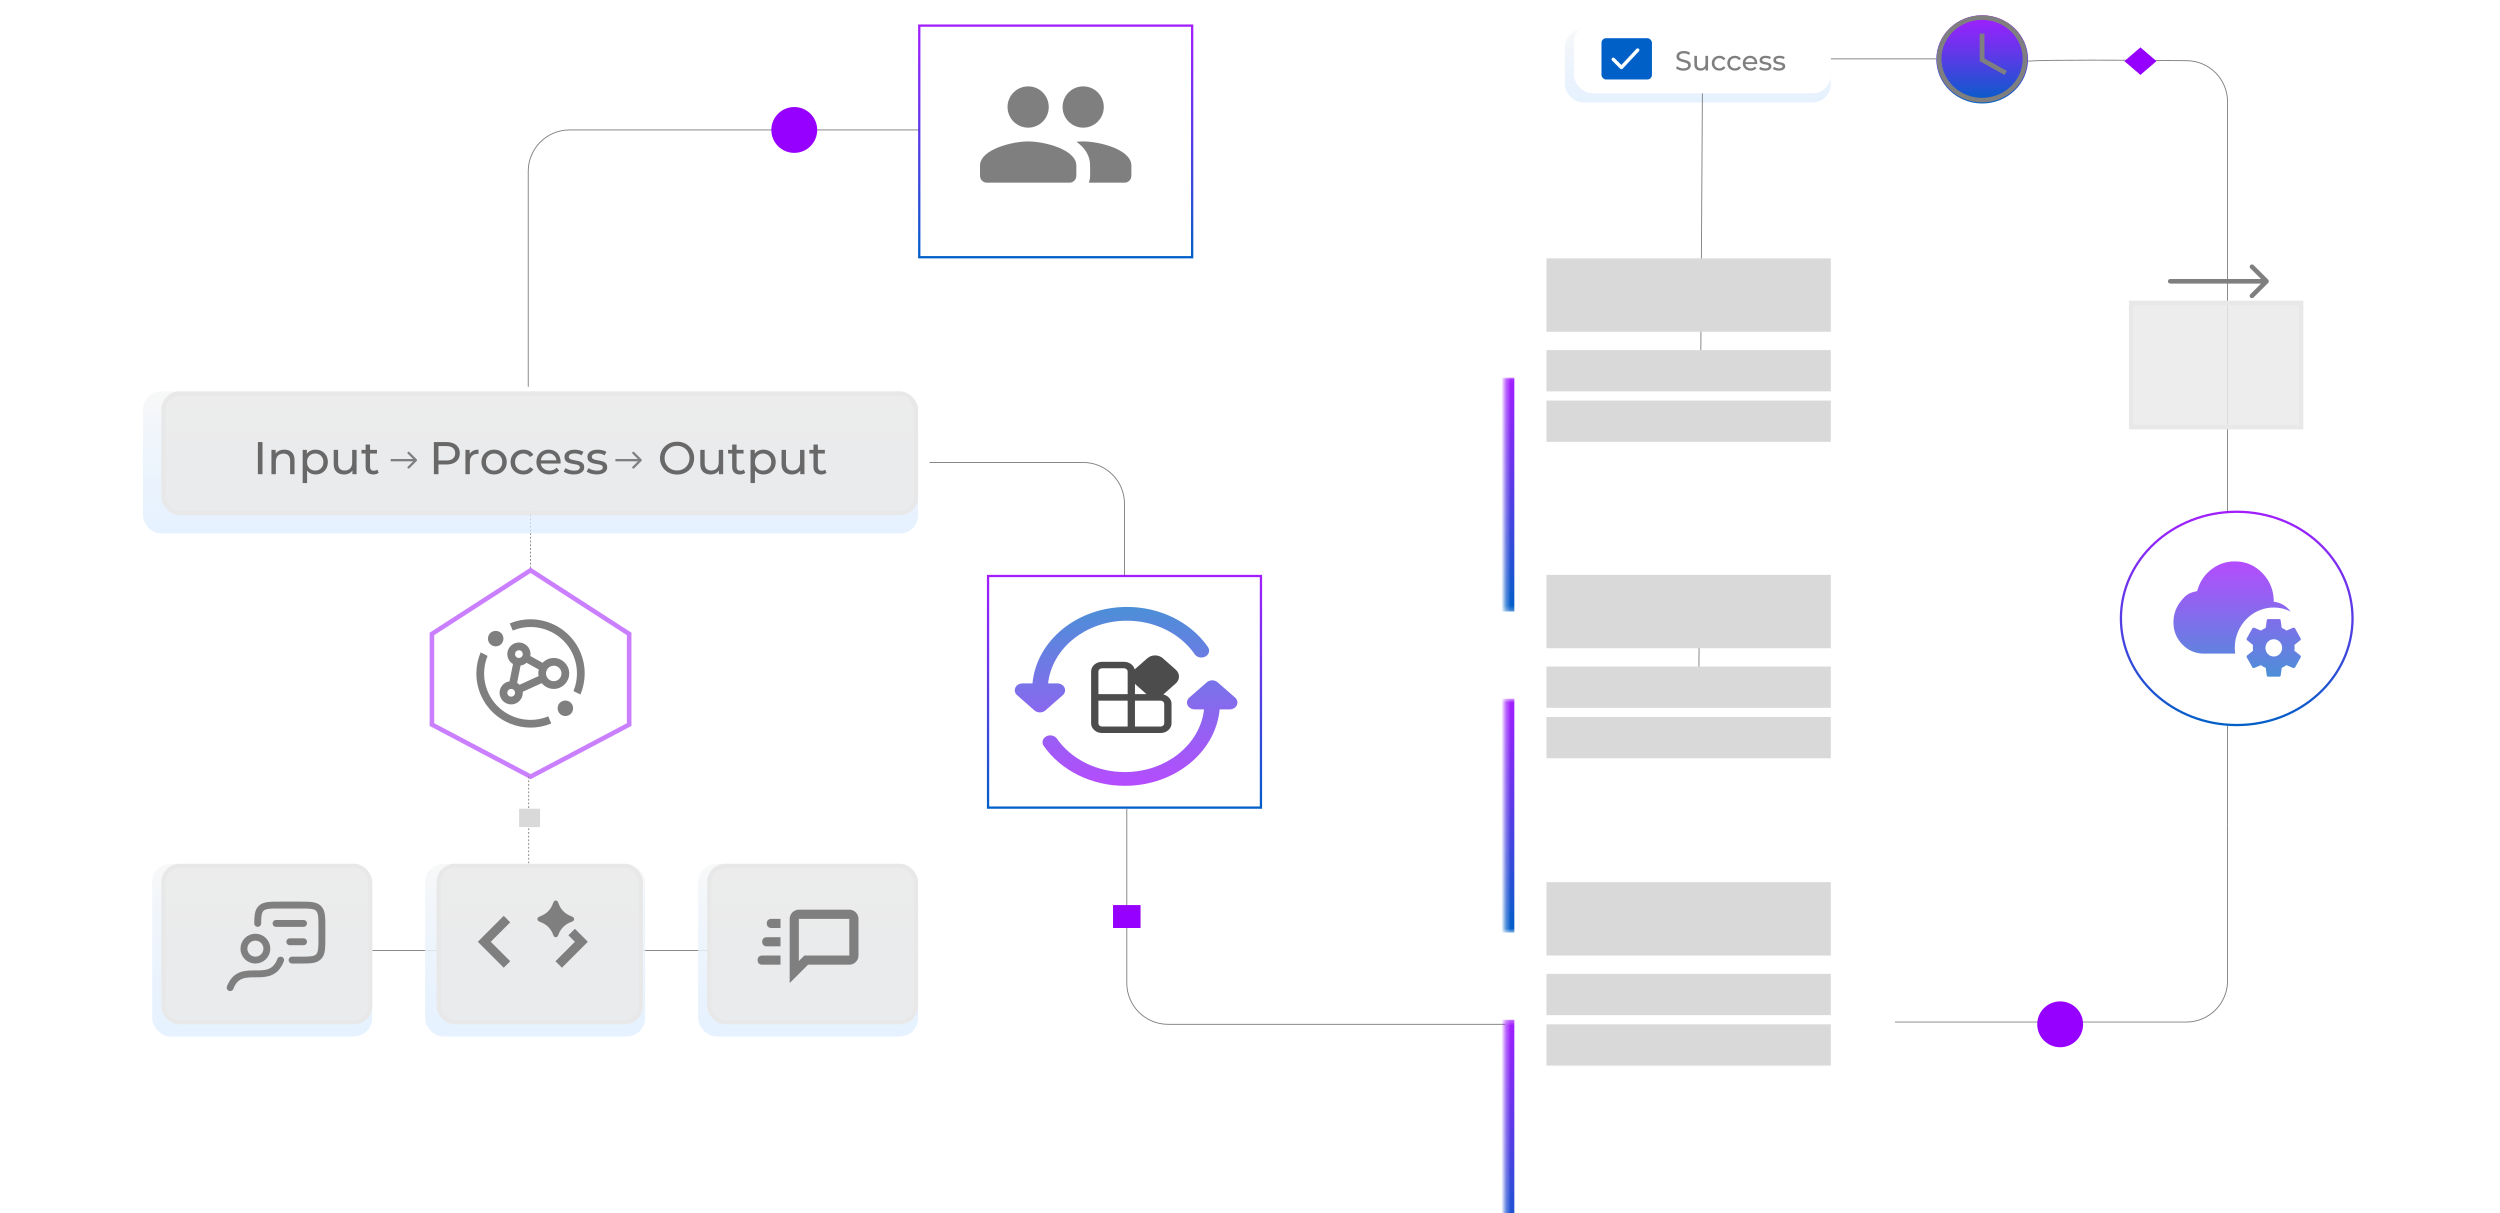 <svg width="542" height="263" viewBox="0 0 542 263" fill="none" xmlns="http://www.w3.org/2000/svg">
<path d="M93.644 157.088V137.433L115.023 123.633L136.402 137.433V157.088L115.023 168.379L93.644 157.088Z" stroke="#9600FF" stroke-opacity="0.5" stroke-width="0.994"/>
<line x1="114.623" y1="168.375" x2="114.623" y2="201.189" stroke="#7F7F7F" stroke-width="0.199" stroke-dasharray="0.4 0.4"/>
<path d="M115.023 94.797L115.023 123.136" stroke="#7F7F7F" stroke-width="0.199" stroke-dasharray="0.4 0.4"/>
<line x1="51.883" y1="206.065" x2="175.183" y2="206.065" stroke="black" stroke-opacity="0.5" stroke-width="0.199"/>
<rect x="32.992" y="187.27" width="47.704" height="37.438" rx="3.977" fill="url(#paint0_linear_7916_14816)"/>
<rect x="31" y="84.852" width="168.046" height="30.825" rx="3.977" fill="url(#paint1_linear_7916_14816)"/>
<rect x="339.25" y="6.297" width="57.673" height="15.91" rx="3.977" fill="url(#paint2_linear_7916_14816)"/>
<rect x="35.446" y="187.739" width="44.801" height="33.863" rx="3.508" fill="#EAEAEA" fill-opacity="0.84" stroke="#E8E8E8" stroke-width="0.939"/>
<rect x="92.164" y="187.27" width="47.704" height="37.438" rx="3.977" fill="url(#paint3_linear_7916_14816)"/>
<rect x="95.11" y="187.739" width="43.807" height="33.863" rx="3.508" fill="#EAEAEA" fill-opacity="0.84" stroke="#E8E8E8" stroke-width="0.939"/>
<rect x="151.344" y="187.27" width="47.704" height="37.438" rx="3.977" fill="url(#paint4_linear_7916_14816)"/>
<rect x="153.774" y="187.739" width="44.801" height="33.863" rx="3.508" fill="#EAEAEA" fill-opacity="0.84" stroke="#E8E8E8" stroke-width="0.939"/>
<rect x="35.446" y="85.321" width="163.129" height="25.908" rx="3.508" fill="#EAEAEA" fill-opacity="0.84" stroke="#E8E8E8" stroke-width="0.939"/>
<rect x="112.539" y="175.336" width="4.546" height="3.977" fill="#D9D9D9"/>
<path d="M114.523 83.856V37.121C114.523 32.179 118.53 28.172 123.473 28.172H228.874" stroke="#7F7F7F" stroke-width="0.199"/>
<rect x="199.295" y="5.553" width="59.164" height="50.215" fill="white" stroke="url(#paint5_linear_7916_14816)" stroke-width="0.497"/>
<path d="M201.531 100.266H234.842C239.785 100.266 243.791 104.272 243.791 109.215V137.554" stroke="#7F7F7F" stroke-width="0.199"/>
<rect x="214.21" y="124.874" width="59.164" height="50.215" fill="white" stroke="url(#paint6_linear_7916_14816)" stroke-width="0.497"/>
<path d="M244.289 175.336C244.289 176.323 244.289 197.356 244.289 213.127C244.289 218.07 248.296 222.071 253.238 222.071H338.753" stroke="#7F7F7F" stroke-width="0.199"/>
<ellipse cx="429.737" cy="12.874" rx="9.944" ry="9.561" fill="url(#paint7_linear_7916_14816)"/>
<path d="M396.922 12.762H419.792" stroke="#7F7F7F" stroke-width="0.199"/>
<path d="M369.078 20.219L368.084 185.282" stroke="#7F7F7F" stroke-width="0.199"/>
<g filter="url(#filter0_dddd_7916_14816)">
<mask id="path-23-inside-1_7916_14816" fill="white">
<path d="M326.32 118.66H410.841V169.372H326.32V118.66Z"/>
</mask>
<path d="M326.32 118.66H410.841V169.372H326.32V118.66Z" fill="white"/>
<path d="M326.32 169.372H328.309V118.66H326.32H324.332V169.372H326.32Z" fill="url(#paint8_linear_7916_14816)" mask="url(#path-23-inside-1_7916_14816)"/>
</g>
<rect x="341.242" y="5.305" width="55.684" height="14.915" rx="3.977" fill="white"/>
<g filter="url(#filter1_dddd_7916_14816)">
<mask id="path-26-inside-2_7916_14816" fill="white">
<path d="M326.32 52.039H410.841V102.751H326.32V52.039Z"/>
</mask>
<path d="M326.32 52.039H410.841V102.751H326.32V52.039Z" fill="white"/>
<path d="M326.32 102.751H328.309V52.039H326.32H324.332V102.751H326.32Z" fill="url(#paint9_linear_7916_14816)" mask="url(#path-26-inside-2_7916_14816)"/>
</g>
<path d="M439.68 13.258C443.166 12.942 460.981 13.025 474.114 13.155C479.008 13.204 482.934 17.19 482.934 22.084V178.819" stroke="#7F7F7F" stroke-width="0.199"/>
<g filter="url(#filter2_dddd_7916_14816)">
<rect x="461.555" y="47.066" width="37.785" height="27.842" fill="#EAEAEA" fill-opacity="0.84"/>
<rect x="462.024" y="47.536" width="36.846" height="26.903" stroke="#E8E8E8" stroke-width="0.939"/>
</g>
<path d="M482.932 178.82V212.628C482.932 217.571 478.925 221.578 473.982 221.578H410.344" stroke="#7F7F7F" stroke-width="0.199"/>
<g filter="url(#filter3_dddd_7916_14816)">
<mask id="path-32-inside-3_7916_14816" fill="white">
<path d="M326.32 185.281H410.841V235.993H326.32V185.281Z"/>
</mask>
<path d="M326.32 185.281H410.841V235.993H326.32V185.281Z" fill="white"/>
<path d="M326.32 235.993H328.309V185.281H326.32H324.332V235.993H326.32Z" fill="url(#paint10_linear_7916_14816)" mask="url(#path-32-inside-3_7916_14816)"/>
</g>
<path d="M484.923 110.952C498.809 110.952 510.03 121.321 510.03 134.07C510.03 146.82 498.809 157.189 484.923 157.189C471.037 157.189 459.815 146.82 459.815 134.07C459.816 121.321 471.037 110.952 484.923 110.952Z" fill="white" stroke="url(#paint11_linear_7916_14816)" stroke-width="0.497"/>
<circle cx="172.198" cy="28.175" r="4.972" fill="#9600FF"/>
<circle cx="446.644" cy="222.073" r="4.972" fill="#9600FF"/>
<path d="M241.305 196.219H247.271V201.191H241.305V196.219Z" fill="#9600FF"/>
<path d="M464.043 10.273L460.562 13.257L464.043 16.24L467.523 13.257L464.043 10.273Z" fill="#9600FF"/>
<rect x="347.203" y="8.285" width="10.938" height="8.949" rx="0.994" fill="#0060C7"/>
<path d="M349.766 12.866L351.525 14.626L355.044 10.855" stroke="white" stroke-width="0.754" stroke-linecap="round" stroke-linejoin="round"/>
<path d="M364.957 15.329C364.639 15.329 364.334 15.281 364.044 15.186C363.754 15.086 363.525 14.959 363.358 14.804L363.579 14.339C363.738 14.478 363.941 14.593 364.187 14.685C364.434 14.776 364.69 14.822 364.957 14.822C365.199 14.822 365.396 14.794 365.547 14.738C365.699 14.683 365.81 14.607 365.882 14.512C365.953 14.412 365.989 14.301 365.989 14.178C365.989 14.034 365.941 13.919 365.846 13.832C365.754 13.744 365.633 13.674 365.482 13.623C365.335 13.567 365.172 13.519 364.993 13.479C364.814 13.44 364.633 13.394 364.45 13.342C364.271 13.287 364.106 13.217 363.955 13.133C363.807 13.05 363.688 12.938 363.597 12.799C363.505 12.656 363.459 12.473 363.459 12.251C363.459 12.036 363.515 11.839 363.626 11.66C363.742 11.477 363.917 11.332 364.151 11.224C364.39 11.113 364.692 11.057 365.058 11.057C365.301 11.057 365.541 11.089 365.78 11.153C366.019 11.216 366.226 11.308 366.401 11.427L366.204 11.904C366.025 11.785 365.836 11.7 365.637 11.648C365.438 11.592 365.245 11.564 365.058 11.564C364.824 11.564 364.631 11.594 364.48 11.654C364.328 11.713 364.217 11.793 364.145 11.893C364.078 11.992 364.044 12.103 364.044 12.227C364.044 12.374 364.09 12.491 364.181 12.579C364.277 12.666 364.398 12.736 364.545 12.787C364.696 12.839 364.861 12.887 365.04 12.931C365.219 12.97 365.398 13.016 365.577 13.068C365.76 13.12 365.925 13.187 366.072 13.271C366.224 13.354 366.345 13.466 366.436 13.605C366.528 13.744 366.574 13.923 366.574 14.142C366.574 14.352 366.516 14.549 366.401 14.732C366.285 14.911 366.106 15.056 365.864 15.168C365.625 15.275 365.323 15.329 364.957 15.329ZM368.692 15.317C368.422 15.317 368.183 15.267 367.976 15.168C367.773 15.069 367.614 14.917 367.499 14.714C367.388 14.508 367.332 14.249 367.332 13.939V12.119H367.905V13.873C367.905 14.184 367.978 14.416 368.125 14.571C368.277 14.726 368.487 14.804 368.758 14.804C368.957 14.804 369.13 14.764 369.277 14.685C369.424 14.601 369.537 14.482 369.617 14.327C369.696 14.168 369.736 13.977 369.736 13.754V12.119H370.309V15.281H369.766V14.428L369.856 14.655C369.752 14.866 369.597 15.029 369.39 15.144C369.183 15.259 368.951 15.317 368.692 15.317ZM372.778 15.317C372.455 15.317 372.167 15.247 371.912 15.108C371.662 14.969 371.465 14.778 371.322 14.536C371.179 14.293 371.107 14.014 371.107 13.7C371.107 13.386 371.179 13.108 371.322 12.865C371.465 12.622 371.662 12.433 371.912 12.298C372.167 12.159 372.455 12.089 372.778 12.089C373.064 12.089 373.318 12.147 373.541 12.262C373.768 12.374 373.943 12.541 374.066 12.764L373.631 13.044C373.527 12.889 373.4 12.775 373.249 12.704C373.102 12.628 372.943 12.591 372.772 12.591C372.565 12.591 372.38 12.636 372.217 12.728C372.054 12.819 371.924 12.948 371.829 13.116C371.733 13.279 371.686 13.473 371.686 13.7C371.686 13.927 371.733 14.124 371.829 14.291C371.924 14.458 372.054 14.587 372.217 14.679C372.38 14.77 372.565 14.816 372.772 14.816C372.943 14.816 373.102 14.78 373.249 14.709C373.4 14.633 373.527 14.518 373.631 14.363L374.066 14.637C373.943 14.856 373.768 15.025 373.541 15.144C373.318 15.259 373.064 15.317 372.778 15.317ZM376.139 15.317C375.817 15.317 375.529 15.247 375.274 15.108C375.024 14.969 374.827 14.778 374.684 14.536C374.54 14.293 374.469 14.014 374.469 13.7C374.469 13.386 374.54 13.108 374.684 12.865C374.827 12.622 375.024 12.433 375.274 12.298C375.529 12.159 375.817 12.089 376.139 12.089C376.426 12.089 376.68 12.147 376.903 12.262C377.13 12.374 377.305 12.541 377.428 12.764L376.992 13.044C376.889 12.889 376.762 12.775 376.611 12.704C376.463 12.628 376.304 12.591 376.133 12.591C375.927 12.591 375.742 12.636 375.578 12.728C375.415 12.819 375.286 12.948 375.191 13.116C375.095 13.279 375.048 13.473 375.048 13.7C375.048 13.927 375.095 14.124 375.191 14.291C375.286 14.458 375.415 14.587 375.578 14.679C375.742 14.77 375.927 14.816 376.133 14.816C376.304 14.816 376.463 14.78 376.611 14.709C376.762 14.633 376.889 14.518 376.992 14.363L377.428 14.637C377.305 14.856 377.13 15.025 376.903 15.144C376.68 15.259 376.426 15.317 376.139 15.317ZM379.531 15.317C379.193 15.317 378.895 15.247 378.636 15.108C378.381 14.969 378.183 14.778 378.039 14.536C377.9 14.293 377.831 14.014 377.831 13.7C377.831 13.386 377.898 13.108 378.033 12.865C378.173 12.622 378.362 12.433 378.6 12.298C378.843 12.159 379.115 12.089 379.418 12.089C379.724 12.089 379.994 12.157 380.229 12.292C380.464 12.427 380.647 12.618 380.778 12.865C380.913 13.108 380.981 13.392 380.981 13.718C380.981 13.742 380.979 13.77 380.975 13.802C380.975 13.834 380.973 13.863 380.969 13.891H378.278V13.479H380.67L380.438 13.623C380.442 13.42 380.4 13.239 380.312 13.08C380.225 12.921 380.104 12.797 379.949 12.71C379.797 12.618 379.62 12.573 379.418 12.573C379.219 12.573 379.042 12.618 378.887 12.71C378.731 12.797 378.61 12.923 378.523 13.086C378.435 13.245 378.391 13.428 378.391 13.635V13.73C378.391 13.941 378.439 14.13 378.535 14.297C378.634 14.46 378.771 14.587 378.946 14.679C379.121 14.77 379.322 14.816 379.549 14.816C379.736 14.816 379.905 14.784 380.056 14.72C380.211 14.657 380.346 14.561 380.462 14.434L380.778 14.804C380.635 14.971 380.456 15.098 380.241 15.186C380.03 15.273 379.793 15.317 379.531 15.317ZM382.683 15.317C382.42 15.317 382.17 15.281 381.931 15.21C381.696 15.138 381.511 15.051 381.376 14.947L381.615 14.494C381.75 14.585 381.917 14.663 382.116 14.726C382.315 14.79 382.518 14.822 382.725 14.822C382.991 14.822 383.182 14.784 383.297 14.709C383.417 14.633 383.476 14.527 383.476 14.392C383.476 14.293 383.441 14.215 383.369 14.16C383.297 14.104 383.202 14.062 383.083 14.034C382.967 14.007 382.838 13.983 382.695 13.963C382.552 13.939 382.408 13.911 382.265 13.879C382.122 13.843 381.991 13.796 381.871 13.736C381.752 13.672 381.657 13.587 381.585 13.479C381.513 13.368 381.478 13.221 381.478 13.038C381.478 12.847 381.531 12.68 381.639 12.537C381.746 12.394 381.897 12.284 382.092 12.209C382.291 12.129 382.526 12.089 382.796 12.089C383.003 12.089 383.212 12.115 383.423 12.167C383.637 12.215 383.812 12.284 383.948 12.376L383.703 12.829C383.56 12.734 383.411 12.668 383.256 12.632C383.1 12.597 382.945 12.579 382.79 12.579C382.54 12.579 382.353 12.62 382.229 12.704C382.106 12.783 382.044 12.887 382.044 13.014C382.044 13.121 382.08 13.205 382.152 13.265C382.227 13.32 382.323 13.364 382.438 13.396C382.558 13.428 382.689 13.456 382.832 13.479C382.975 13.499 383.118 13.527 383.262 13.563C383.405 13.595 383.534 13.641 383.649 13.7C383.769 13.76 383.864 13.843 383.936 13.951C384.011 14.058 384.049 14.201 384.049 14.38C384.049 14.571 383.993 14.736 383.882 14.876C383.771 15.015 383.614 15.124 383.411 15.204C383.208 15.279 382.965 15.317 382.683 15.317ZM385.672 15.317C385.409 15.317 385.159 15.281 384.92 15.21C384.685 15.138 384.5 15.051 384.365 14.947L384.604 14.494C384.739 14.585 384.906 14.663 385.105 14.726C385.304 14.79 385.507 14.822 385.714 14.822C385.98 14.822 386.171 14.784 386.286 14.709C386.406 14.633 386.465 14.527 386.465 14.392C386.465 14.293 386.429 14.215 386.358 14.16C386.286 14.104 386.191 14.062 386.071 14.034C385.956 14.007 385.827 13.983 385.684 13.963C385.54 13.939 385.397 13.911 385.254 13.879C385.111 13.843 384.98 13.796 384.86 13.736C384.741 13.672 384.646 13.587 384.574 13.479C384.502 13.368 384.467 13.221 384.467 13.038C384.467 12.847 384.52 12.68 384.628 12.537C384.735 12.394 384.886 12.284 385.081 12.209C385.28 12.129 385.515 12.089 385.785 12.089C385.992 12.089 386.201 12.115 386.412 12.167C386.626 12.215 386.801 12.284 386.937 12.376L386.692 12.829C386.549 12.734 386.4 12.668 386.244 12.632C386.089 12.597 385.934 12.579 385.779 12.579C385.529 12.579 385.342 12.62 385.218 12.704C385.095 12.783 385.033 12.887 385.033 13.014C385.033 13.121 385.069 13.205 385.141 13.265C385.216 13.32 385.312 13.364 385.427 13.396C385.546 13.428 385.678 13.456 385.821 13.479C385.964 13.499 386.107 13.527 386.25 13.563C386.394 13.595 386.523 13.641 386.638 13.7C386.758 13.76 386.853 13.843 386.925 13.951C387 14.058 387.038 14.201 387.038 14.38C387.038 14.571 386.982 14.736 386.871 14.876C386.76 15.015 386.602 15.124 386.4 15.204C386.197 15.279 385.954 15.317 385.672 15.317Z" fill="#7F7F7F"/>
<path d="M470.504 60.487C470.229 60.487 470.007 60.71 470.007 60.984C470.007 61.259 470.229 61.482 470.504 61.482V60.487ZM491.737 61.336C491.931 61.142 491.931 60.827 491.737 60.633L488.573 57.469C488.379 57.275 488.064 57.275 487.87 57.469C487.676 57.663 487.676 57.978 487.87 58.172L490.682 60.984L487.87 63.797C487.676 63.991 487.676 64.306 487.87 64.5C488.064 64.694 488.379 64.694 488.573 64.5L491.737 61.336ZM470.504 60.984V61.482L491.385 61.482V60.984V60.487L470.504 60.487V60.984Z" fill="#7F7F7F"/>
<path d="M60.836 208.151C58.557 214.117 52.178 208.151 49.898 214.117M63.322 208.151H64.815C67.159 208.151 68.331 208.151 69.059 207.423C69.787 206.695 69.787 205.523 69.787 203.179V201.191C69.787 198.847 69.787 197.674 69.059 196.947C68.331 196.219 67.16 196.219 64.815 196.219H60.837C58.494 196.219 57.322 196.219 56.594 196.947C55.978 197.563 55.883 198.499 55.868 200.196" stroke="#7F7F7F" stroke-width="1.492" stroke-linecap="round" stroke-linejoin="round"/>
<path d="M55.369 208.151C56.742 208.151 57.855 207.038 57.855 205.666C57.855 204.293 56.742 203.18 55.369 203.18C53.996 203.18 52.883 204.293 52.883 205.666C52.883 207.038 53.996 208.151 55.369 208.151Z" stroke="#7F7F7F" stroke-width="1.492" stroke-linecap="round" stroke-linejoin="round"/>
<path d="M59.844 200.195H65.81M65.81 204.173H62.827" stroke="#7F7F7F" stroke-width="1.492" stroke-linecap="round" stroke-linejoin="round"/>
<g clip-path="url(#clip0_7916_14816)">
<path d="M121.199 202.315L120.954 202.878C120.916 202.97 120.852 203.048 120.769 203.103C120.686 203.158 120.589 203.188 120.49 203.188C120.391 203.188 120.294 203.158 120.211 203.103C120.128 203.048 120.064 202.97 120.026 202.878L119.781 202.315C119.351 201.32 118.563 200.522 117.574 200.078L116.819 199.741C116.727 199.699 116.65 199.631 116.595 199.547C116.541 199.462 116.512 199.363 116.512 199.262C116.512 199.161 116.541 199.063 116.595 198.978C116.65 198.893 116.727 198.826 116.819 198.783L117.532 198.466C118.546 198.01 119.348 197.182 119.77 196.153L120.022 195.546C120.059 195.452 120.123 195.371 120.207 195.314C120.29 195.257 120.389 195.227 120.49 195.227C120.591 195.227 120.69 195.257 120.773 195.314C120.857 195.371 120.921 195.452 120.958 195.546L121.21 196.152C121.632 197.182 122.433 198.01 123.447 198.466L124.161 198.784C124.252 198.827 124.33 198.894 124.384 198.979C124.438 199.064 124.467 199.162 124.467 199.263C124.467 199.363 124.438 199.462 124.384 199.547C124.33 199.631 124.252 199.699 124.161 199.741L123.405 200.077C122.416 200.521 121.629 201.32 121.199 202.315ZM106.398 204.177L110.617 208.396L109.211 209.802L103.586 204.177L109.211 198.552L110.616 199.958L106.398 204.177ZM121.825 209.802L127.45 204.177L124.636 201.365L123.23 202.771L124.637 204.177L120.419 208.396L121.825 209.802Z" fill="#7F7F7F"/>
</g>
<g clip-path="url(#clip1_7916_14816)">
<path d="M184.129 197.215H173.191C172.098 197.215 171.203 198.11 171.203 199.204V213.125L175.18 209.147H184.129C185.223 209.147 186.118 208.252 186.118 207.158V199.204C186.118 198.11 185.223 197.215 184.129 197.215ZM184.129 207.158H174.385L173.191 208.352V199.204H184.129V207.158ZM167.225 199.204C166.629 199.204 166.231 199.601 166.231 200.198C166.231 200.795 166.629 201.192 167.225 201.192H169.214V199.204H167.225ZM166.231 203.181C165.634 203.181 165.237 203.579 165.237 204.175C165.237 204.772 165.634 205.17 166.231 205.17H169.214V203.181H166.231ZM165.237 207.158C164.64 207.158 164.242 207.556 164.242 208.153C164.242 208.749 164.64 209.147 165.237 209.147H169.214V207.158H165.237Z" fill="#7F7F7F"/>
</g>
<g clip-path="url(#clip2_7916_14816)">
<path d="M484.499 140.457C484.499 140.882 484.535 141.295 484.595 141.707H477.853C476.04 141.707 474.457 141.082 473.152 139.745C471.86 138.432 471.207 136.82 471.207 134.932C471.207 133.307 471.678 131.857 472.621 130.582C474.035 128.67 474.832 128.495 476.342 128.145C476.85 126.232 477.853 124.682 479.363 123.495C480.874 122.307 482.59 121.707 484.499 121.707C486.855 121.707 488.849 122.557 490.492 124.257C492.135 125.957 492.957 128.02 492.957 130.457C494.347 130.62 495.495 131.245 496.413 132.332C496.485 132.395 496.534 132.495 496.582 132.57C495.495 132.02 494.262 131.707 492.957 131.707C488.281 131.707 484.499 135.62 484.499 140.457ZM498.793 142.507L497.585 144.67C497.5 144.832 497.343 144.832 497.186 144.832L495.7 144.207C495.374 144.432 495.047 144.632 494.685 144.795L494.455 146.445C494.431 146.595 494.298 146.707 494.165 146.707H491.749C491.58 146.707 491.459 146.595 491.435 146.445L491.205 144.795C490.83 144.645 490.492 144.432 490.178 144.207L488.68 144.832C488.535 144.832 488.377 144.832 488.305 144.67L487.097 142.507C487.063 142.442 487.052 142.367 487.065 142.294C487.078 142.221 487.115 142.155 487.169 142.107L488.45 141.082C488.402 140.667 488.402 140.247 488.45 139.832L487.169 138.807C487.113 138.76 487.075 138.694 487.061 138.621C487.048 138.548 487.061 138.472 487.097 138.407L488.305 136.245C488.39 136.082 488.547 136.082 488.68 136.082L490.178 136.707C490.492 136.482 490.842 136.282 491.205 136.12L491.435 134.47C491.449 134.395 491.488 134.327 491.545 134.279C491.603 134.231 491.675 134.206 491.749 134.207H494.165C494.298 134.207 494.431 134.32 494.443 134.47L494.673 136.12C495.047 136.27 495.374 136.482 495.7 136.707L497.186 136.082C497.343 136.082 497.5 136.082 497.573 136.245L498.781 138.407C498.854 138.545 498.817 138.707 498.709 138.807L497.428 139.832C497.464 140.045 497.476 140.245 497.476 140.457C497.476 140.67 497.452 140.87 497.428 141.082L498.721 142.107C498.83 142.207 498.866 142.37 498.793 142.507ZM494.77 140.457C494.77 139.42 493.948 138.582 492.957 138.582C491.966 138.582 491.145 139.42 491.145 140.457C491.145 141.495 491.942 142.332 492.957 142.332C493.972 142.332 494.77 141.495 494.77 140.457Z" fill="url(#paint12_linear_7916_14816)"/>
</g>
<path d="M244.317 131.586C233.552 131.586 224.705 138.87 223.843 148.157H221.685C221.351 148.157 221.025 148.245 220.747 148.409C220.47 148.574 220.254 148.808 220.127 149.081C220 149.355 219.967 149.655 220.034 149.945C220.1 150.235 220.262 150.501 220.499 150.709L224.272 154.022C224.587 154.299 225.013 154.454 225.457 154.454C225.901 154.454 226.328 154.299 226.643 154.022L230.415 150.709C230.653 150.501 230.815 150.235 230.881 149.945C230.948 149.655 230.915 149.355 230.788 149.081C230.661 148.808 230.445 148.574 230.168 148.409C229.89 148.245 229.564 148.157 229.23 148.157H227.225C228.078 140.539 235.394 134.569 244.317 134.569C247.26 134.564 250.154 135.227 252.724 136.496C255.294 137.764 257.453 139.595 258.996 141.814C259.109 141.986 259.26 142.136 259.439 142.256C259.619 142.376 259.824 142.462 260.042 142.511C260.26 142.56 260.487 142.569 260.709 142.539C260.931 142.508 261.144 142.439 261.335 142.335C261.527 142.23 261.693 142.093 261.823 141.931C261.954 141.769 262.047 141.586 262.096 141.391C262.145 141.197 262.15 140.996 262.11 140.8C262.07 140.604 261.987 140.417 261.864 140.25C260.02 137.598 257.439 135.409 254.367 133.893C251.296 132.376 247.834 131.581 244.317 131.586ZM263.993 147.927C263.677 147.651 263.252 147.496 262.809 147.496C262.366 147.496 261.941 147.651 261.626 147.927L257.838 151.24C257.6 151.448 257.437 151.713 257.37 152.003C257.303 152.293 257.335 152.594 257.462 152.868C257.589 153.142 257.805 153.376 258.083 153.541C258.36 153.705 258.687 153.793 259.021 153.793H261.04C260.182 161.41 252.841 167.382 243.875 167.382C240.924 167.388 238.02 166.726 235.439 165.457C232.859 164.189 230.688 162.357 229.133 160.135C229.017 159.968 228.865 159.823 228.686 159.709C228.506 159.594 228.303 159.512 228.088 159.467C227.872 159.421 227.649 159.414 227.431 159.446C227.212 159.477 227.003 159.546 226.815 159.649C226.435 159.857 226.163 160.19 226.06 160.575C225.957 160.96 226.031 161.365 226.266 161.702C228.122 164.357 230.715 166.546 233.797 168.063C236.88 169.579 240.349 170.371 243.875 170.365C254.671 170.365 263.557 163.086 264.421 153.793H266.595C266.929 153.793 267.256 153.705 267.534 153.541C267.811 153.376 268.027 153.142 268.154 152.868C268.281 152.594 268.313 152.293 268.246 152.003C268.179 151.713 268.016 151.448 267.779 151.24L263.993 147.927Z" fill="url(#paint13_linear_7916_14816)"/>
<path d="M252.103 142.706C251.657 142.311 251.053 142.09 250.423 142.09C249.793 142.09 249.189 142.311 248.743 142.706L246.003 145.127C245.886 144.659 245.592 144.241 245.17 143.941C244.748 143.641 244.224 143.478 243.683 143.478H238.928C238.298 143.478 237.693 143.699 237.247 144.094C236.801 144.489 236.551 145.025 236.551 145.583V156.812C236.551 157.527 236.955 158.159 237.571 158.539C237.957 158.778 238.427 158.918 238.933 158.918H251.612C252.242 158.918 252.847 158.697 253.293 158.302C253.739 157.907 253.989 157.371 253.989 156.813V152.602C253.989 152.136 253.814 151.682 253.491 151.313C253.168 150.944 252.716 150.681 252.206 150.564L254.908 148.165C255.354 147.771 255.604 147.235 255.604 146.677C255.604 146.119 255.354 145.583 254.908 145.188L252.103 142.706ZM246.06 148.278L248.564 150.495H246.06V148.278ZM244.475 150.495H238.136V145.583C238.136 145.397 238.219 145.218 238.368 145.087C238.516 144.955 238.718 144.881 238.928 144.881H243.683C243.893 144.881 244.094 144.955 244.243 145.087C244.392 145.218 244.475 145.397 244.475 145.583V150.495ZM238.475 157.387C238.371 157.322 238.286 157.236 238.228 157.135C238.17 157.035 238.14 156.924 238.14 156.812V151.899H244.475V157.513H238.928C238.766 157.513 238.608 157.469 238.475 157.387ZM246.06 157.513V151.899H251.612C251.822 151.899 252.024 151.973 252.172 152.105C252.321 152.236 252.404 152.415 252.404 152.601V156.812C252.404 156.998 252.321 157.176 252.172 157.308C252.024 157.439 251.822 157.513 251.612 157.513H246.06Z" fill="black" fill-opacity="0.7"/>
<path d="M234.842 27.676C237.318 27.676 239.301 25.677 239.301 23.201C239.301 20.725 237.318 18.727 234.842 18.727C232.366 18.727 230.367 20.725 230.367 23.201C230.367 25.677 232.366 27.676 234.842 27.676ZM222.909 27.676C225.385 27.676 227.369 25.677 227.369 23.201C227.369 20.725 225.385 18.727 222.909 18.727C220.434 18.727 218.435 20.725 218.435 23.201C218.435 25.677 220.434 27.676 222.909 27.676ZM222.909 30.659C219.434 30.659 212.469 32.404 212.469 35.879V38.117C212.469 38.937 213.14 39.608 213.96 39.608H231.859C232.679 39.608 233.35 38.937 233.35 38.117V35.879C233.35 32.404 226.385 30.659 222.909 30.659ZM234.842 30.659C234.409 30.659 233.917 30.689 233.395 30.733C233.425 30.748 233.44 30.778 233.455 30.793C235.155 32.031 236.333 33.687 236.333 35.879V38.117C236.333 38.639 236.229 39.146 236.065 39.608H243.791C244.611 39.608 245.282 38.937 245.282 38.117V35.879C245.282 32.404 238.317 30.659 234.842 30.659Z" fill="#7F7F7F"/>
<path d="M120.053 142.648C119.599 142.648 119.149 142.742 118.732 142.922C118.315 143.102 117.939 143.366 117.628 143.696L114.976 142.224C115 142.088 115.018 141.951 115.018 141.809C115.018 140.421 113.89 139.292 112.501 139.292C111.113 139.292 109.985 140.421 109.985 141.809C109.986 142.243 110.1 142.67 110.316 143.048C110.532 143.425 110.842 143.739 111.216 143.961L110.464 147.718C109.867 147.803 109.32 148.101 108.924 148.556C108.528 149.012 108.309 149.595 108.307 150.199C108.307 151.586 109.437 152.716 110.824 152.716C112.212 152.716 113.341 151.586 113.341 150.199C113.341 150.126 113.326 150.058 113.319 149.986L117.457 148.104C118.073 148.865 119.001 149.36 120.053 149.36C121.904 149.36 123.409 147.854 123.409 146.004C123.409 144.153 121.904 142.648 120.053 142.648ZM112.501 140.97C112.612 140.97 112.721 140.992 112.823 141.034C112.925 141.076 113.017 141.138 113.095 141.216C113.173 141.294 113.235 141.387 113.277 141.489C113.319 141.59 113.341 141.7 113.341 141.81C113.341 141.92 113.319 142.029 113.277 142.131C113.235 142.233 113.173 142.326 113.095 142.404C113.017 142.482 112.924 142.543 112.822 142.586C112.72 142.628 112.611 142.649 112.501 142.649C112.278 142.649 112.064 142.561 111.907 142.403C111.749 142.246 111.661 142.032 111.661 141.81C111.661 141.587 111.749 141.373 111.907 141.216C112.064 141.058 112.279 140.97 112.501 140.97ZM110.823 151.038C110.671 151.038 110.522 150.997 110.392 150.919C110.262 150.841 110.155 150.73 110.083 150.596C110.011 150.462 109.977 150.312 109.984 150.16C109.991 150.009 110.039 149.862 110.122 149.736C110.206 149.609 110.323 149.508 110.459 149.442C110.596 149.376 110.748 149.349 110.899 149.363C111.05 149.377 111.195 149.432 111.317 149.521C111.439 149.611 111.535 149.732 111.595 149.871L111.595 149.873C111.638 149.974 111.661 150.082 111.662 150.199C111.662 150.421 111.573 150.635 111.416 150.792C111.259 150.949 111.045 151.038 110.823 151.038ZM112.632 148.455C112.476 148.296 112.3 148.159 112.108 148.047L112.861 144.29C113.356 144.217 113.8 144.004 114.158 143.689L116.817 145.165C116.742 145.438 116.702 145.72 116.697 146.004C116.697 146.201 116.722 146.391 116.756 146.58L112.632 148.455ZM120.055 147.682C119.129 147.682 118.377 146.929 118.377 146.004C118.377 145.078 119.129 144.326 120.055 144.326C120.98 144.326 121.733 145.079 121.733 146.004C121.733 146.928 120.98 147.682 120.055 147.682ZM124.324 142.151C124.842 143.401 125.09 144.71 125.087 146.004C125.084 147.312 124.827 148.608 124.332 149.819L125.835 150.571C126.445 149.125 126.761 147.573 126.765 146.004C126.768 144.461 126.466 142.934 125.875 141.509C124.005 136.995 119.627 134.264 115.019 134.258C113.476 134.255 111.947 134.559 110.522 135.152L111.165 136.703C112.386 136.194 113.696 135.934 115.019 135.936C118.968 135.941 122.722 138.282 124.324 142.151ZM118.873 155.306C117.612 155.827 116.305 156.073 115.018 156.071C111.069 156.066 107.317 153.725 105.714 149.856C105.207 148.635 104.948 147.326 104.951 146.004C104.954 144.692 105.214 143.396 105.707 142.189L104.202 141.436C103.593 142.882 103.277 144.435 103.273 146.004C103.27 148.327 103.958 150.599 105.249 152.53C106.54 154.461 108.377 155.965 110.525 156.85C111.95 157.44 113.477 157.746 115.019 157.749C116.52 157.751 118.045 157.464 119.516 156.855L118.873 155.306ZM122.57 151.877C121.63 151.877 120.892 152.615 120.892 153.555C120.892 154.494 121.63 155.233 122.57 155.233C123.51 155.233 124.248 154.494 124.248 153.555C124.248 152.615 123.51 151.877 122.57 151.877ZM107.468 136.775C106.529 136.775 105.79 137.513 105.79 138.453C105.79 139.392 106.529 140.131 107.468 140.131C108.408 140.131 109.146 139.392 109.146 138.453C109.146 137.513 108.408 136.775 107.468 136.775Z" fill="#7F7F7F"/>
<rect x="335.273" y="56.016" width="61.65" height="15.91" fill="#D9D9D9"/>
<rect x="335.273" y="124.625" width="61.65" height="15.91" fill="#D9D9D9"/>
<rect x="335.273" y="191.25" width="61.65" height="15.91" fill="#D9D9D9"/>
<rect x="335.273" y="75.902" width="61.65" height="8.949" fill="#D9D9D9"/>
<rect x="335.273" y="144.512" width="61.65" height="8.949" fill="#D9D9D9"/>
<rect x="335.273" y="211.133" width="61.65" height="8.949" fill="#D9D9D9"/>
<rect x="335.273" y="86.84" width="61.65" height="8.949" fill="#D9D9D9"/>
<rect x="335.273" y="155.449" width="61.65" height="8.949" fill="#D9D9D9"/>
<rect x="335.273" y="222.07" width="61.65" height="8.949" fill="#D9D9D9"/>
<path d="M429.715 3.316C432.325 3.316 434.828 4.312 436.673 6.083C438.518 7.855 439.555 10.257 439.555 12.763C439.555 15.268 438.518 17.671 436.673 19.442C434.828 21.214 432.325 22.209 429.715 22.209C427.105 22.209 424.602 21.214 422.757 19.442C420.912 17.671 419.875 15.268 419.875 12.763C419.875 10.257 420.912 7.855 422.757 6.083C424.602 4.312 427.105 3.316 429.715 3.316ZM429.715 4.311C427.38 4.311 425.141 5.201 423.489 6.786C421.838 8.371 420.911 10.521 420.911 12.763C420.911 15.004 421.838 17.154 423.489 18.739C425.141 20.324 427.38 21.215 429.715 21.215C430.871 21.215 432.016 20.996 433.084 20.571C434.152 20.147 435.123 19.524 435.94 18.739C436.758 17.954 437.407 17.023 437.849 15.997C438.291 14.972 438.519 13.873 438.519 12.763C438.519 10.521 437.592 8.371 435.94 6.786C434.289 5.201 432.05 4.311 429.715 4.311ZM429.197 7.294H430.233V12.683L435.101 15.378L434.583 16.243L429.197 13.26V7.294Z" fill="#7F7F7F"/>
<path d="M55.911 102.805V95.844H56.906V102.805H55.911ZM61.664 97.485C62.095 97.485 62.473 97.568 62.798 97.734C63.129 97.899 63.388 98.151 63.574 98.489C63.759 98.827 63.852 99.255 63.852 99.772V102.805H62.897V99.881C62.897 99.371 62.771 98.986 62.52 98.728C62.274 98.469 61.926 98.34 61.475 98.34C61.137 98.34 60.842 98.406 60.59 98.539C60.339 98.671 60.143 98.867 60.004 99.126C59.871 99.384 59.805 99.706 59.805 100.09V102.805H58.85V97.535H59.765V98.957L59.616 98.579C59.788 98.234 60.053 97.966 60.411 97.773C60.769 97.581 61.187 97.485 61.664 97.485ZM68.413 102.864C67.975 102.864 67.574 102.765 67.21 102.566C66.852 102.361 66.563 102.059 66.344 101.661C66.132 101.263 66.026 100.766 66.026 100.17C66.026 99.573 66.129 99.076 66.334 98.678C66.547 98.28 66.832 97.982 67.19 97.783C67.554 97.584 67.962 97.485 68.413 97.485C68.93 97.485 69.387 97.598 69.785 97.823C70.183 98.048 70.498 98.363 70.73 98.768C70.962 99.165 71.078 99.633 71.078 100.17C71.078 100.707 70.962 101.177 70.73 101.582C70.498 101.986 70.183 102.301 69.785 102.526C69.387 102.752 68.93 102.864 68.413 102.864ZM65.618 104.734V97.535H66.533V98.957L66.474 100.18L66.573 101.403V104.734H65.618ZM68.333 102.029C68.671 102.029 68.973 101.953 69.238 101.8C69.51 101.648 69.722 101.432 69.874 101.154C70.033 100.869 70.113 100.541 70.113 100.17C70.113 99.792 70.033 99.467 69.874 99.195C69.722 98.917 69.51 98.701 69.238 98.549C68.973 98.396 68.671 98.32 68.333 98.32C68.002 98.32 67.7 98.396 67.428 98.549C67.163 98.701 66.951 98.917 66.792 99.195C66.639 99.467 66.563 99.792 66.563 100.17C66.563 100.541 66.639 100.869 66.792 101.154C66.951 101.432 67.163 101.648 67.428 101.8C67.7 101.953 68.002 102.029 68.333 102.029ZM74.614 102.864C74.163 102.864 73.765 102.781 73.421 102.616C73.082 102.45 72.817 102.198 72.625 101.86C72.439 101.515 72.347 101.084 72.347 100.567V97.535H73.301V100.458C73.301 100.975 73.424 101.363 73.669 101.621C73.921 101.88 74.272 102.009 74.723 102.009C75.055 102.009 75.343 101.943 75.588 101.81C75.834 101.671 76.022 101.472 76.155 101.214C76.288 100.949 76.354 100.63 76.354 100.259V97.535H77.308V102.805H76.404V101.383L76.553 101.761C76.38 102.112 76.122 102.384 75.777 102.576C75.433 102.768 75.045 102.864 74.614 102.864ZM80.936 102.864C80.405 102.864 79.994 102.722 79.703 102.437C79.411 102.152 79.265 101.744 79.265 101.214V96.381H80.22V101.174C80.22 101.459 80.289 101.678 80.428 101.83C80.574 101.983 80.78 102.059 81.045 102.059C81.343 102.059 81.592 101.976 81.791 101.81L82.089 102.496C81.943 102.622 81.767 102.715 81.562 102.775C81.363 102.835 81.154 102.864 80.936 102.864ZM78.37 98.32V97.535H81.731V98.32H78.37ZM94.064 102.805V95.844H96.778C97.388 95.844 97.909 95.94 98.34 96.133C98.77 96.325 99.102 96.603 99.334 96.968C99.566 97.332 99.682 97.767 99.682 98.27C99.682 98.774 99.566 99.208 99.334 99.573C99.102 99.931 98.77 100.209 98.34 100.408C97.909 100.601 97.388 100.697 96.778 100.697H94.611L95.058 100.229V102.805H94.064ZM95.058 100.329L94.611 99.832H96.749C97.385 99.832 97.866 99.696 98.19 99.424C98.522 99.152 98.688 98.768 98.688 98.27C98.688 97.773 98.522 97.389 98.19 97.117C97.866 96.845 97.385 96.709 96.749 96.709H94.611L95.058 96.212V100.329ZM100.906 102.805V97.535H101.821V98.966L101.732 98.609C101.878 98.244 102.123 97.966 102.468 97.773C102.812 97.581 103.237 97.485 103.74 97.485V98.41C103.701 98.403 103.661 98.4 103.621 98.4C103.588 98.4 103.555 98.4 103.522 98.4C103.011 98.4 102.607 98.552 102.309 98.857C102.01 99.162 101.861 99.603 101.861 100.18V102.805H100.906ZM107.126 102.864C106.595 102.864 106.125 102.748 105.714 102.516C105.303 102.284 104.978 101.966 104.739 101.562C104.5 101.151 104.381 100.687 104.381 100.17C104.381 99.646 104.5 99.182 104.739 98.778C104.978 98.373 105.303 98.058 105.714 97.833C106.125 97.601 106.595 97.485 107.126 97.485C107.649 97.485 108.117 97.601 108.528 97.833C108.945 98.058 109.27 98.373 109.502 98.778C109.741 99.175 109.86 99.639 109.86 100.17C109.86 100.693 109.741 101.157 109.502 101.562C109.27 101.966 108.945 102.284 108.528 102.516C108.117 102.748 107.649 102.864 107.126 102.864ZM107.126 102.029C107.464 102.029 107.765 101.953 108.03 101.8C108.302 101.648 108.514 101.432 108.667 101.154C108.819 100.869 108.895 100.541 108.895 100.17C108.895 99.792 108.819 99.467 108.667 99.195C108.514 98.917 108.302 98.701 108.03 98.549C107.765 98.396 107.464 98.32 107.126 98.32C106.787 98.32 106.486 98.396 106.221 98.549C105.956 98.701 105.743 98.917 105.584 99.195C105.425 99.467 105.346 99.792 105.346 100.17C105.346 100.541 105.425 100.869 105.584 101.154C105.743 101.432 105.956 101.648 106.221 101.8C106.486 101.953 106.787 102.029 107.126 102.029ZM113.477 102.864C112.94 102.864 112.46 102.748 112.035 102.516C111.618 102.284 111.29 101.966 111.051 101.562C110.812 101.157 110.693 100.693 110.693 100.17C110.693 99.646 110.812 99.182 111.051 98.778C111.29 98.373 111.618 98.058 112.035 97.833C112.46 97.601 112.94 97.485 113.477 97.485C113.954 97.485 114.379 97.581 114.75 97.773C115.128 97.959 115.419 98.237 115.625 98.609L114.899 99.076C114.727 98.817 114.515 98.628 114.263 98.509C114.017 98.383 113.752 98.32 113.467 98.32C113.122 98.32 112.814 98.396 112.542 98.549C112.271 98.701 112.055 98.917 111.896 99.195C111.737 99.467 111.657 99.792 111.657 100.17C111.657 100.548 111.737 100.876 111.896 101.154C112.055 101.432 112.271 101.648 112.542 101.8C112.814 101.953 113.122 102.029 113.467 102.029C113.752 102.029 114.017 101.969 114.263 101.85C114.515 101.724 114.727 101.532 114.899 101.273L115.625 101.731C115.419 102.095 115.128 102.377 114.75 102.576C114.379 102.768 113.954 102.864 113.477 102.864ZM119.13 102.864C118.566 102.864 118.069 102.748 117.638 102.516C117.214 102.284 116.883 101.966 116.644 101.562C116.412 101.157 116.296 100.693 116.296 100.17C116.296 99.646 116.409 99.182 116.634 98.778C116.866 98.373 117.181 98.058 117.579 97.833C117.983 97.601 118.437 97.485 118.941 97.485C119.451 97.485 119.902 97.598 120.293 97.823C120.684 98.048 120.989 98.367 121.208 98.778C121.433 99.182 121.546 99.656 121.546 100.199C121.546 100.239 121.543 100.286 121.536 100.339C121.536 100.392 121.533 100.441 121.526 100.488H117.042V99.802H121.029L120.641 100.04C120.648 99.702 120.578 99.401 120.432 99.135C120.287 98.87 120.084 98.665 119.826 98.519C119.574 98.367 119.279 98.29 118.941 98.29C118.609 98.29 118.314 98.367 118.056 98.519C117.797 98.665 117.595 98.874 117.449 99.145C117.304 99.411 117.231 99.716 117.231 100.06V100.219C117.231 100.571 117.31 100.886 117.469 101.164C117.635 101.436 117.864 101.648 118.155 101.8C118.447 101.953 118.782 102.029 119.16 102.029C119.471 102.029 119.753 101.976 120.005 101.87C120.263 101.764 120.489 101.605 120.681 101.393L121.208 102.009C120.969 102.288 120.671 102.5 120.313 102.646C119.962 102.791 119.567 102.864 119.13 102.864ZM124.383 102.864C123.946 102.864 123.528 102.805 123.13 102.685C122.739 102.566 122.431 102.42 122.205 102.248L122.603 101.492C122.829 101.645 123.107 101.774 123.438 101.88C123.77 101.986 124.108 102.039 124.453 102.039C124.897 102.039 125.215 101.976 125.407 101.85C125.606 101.724 125.706 101.548 125.706 101.323C125.706 101.157 125.646 101.028 125.527 100.935C125.407 100.842 125.248 100.773 125.049 100.726C124.857 100.68 124.642 100.64 124.403 100.607C124.164 100.567 123.926 100.521 123.687 100.468C123.448 100.408 123.23 100.329 123.031 100.229C122.832 100.123 122.673 99.981 122.553 99.802C122.434 99.616 122.374 99.371 122.374 99.066C122.374 98.748 122.464 98.469 122.643 98.231C122.822 97.992 123.074 97.81 123.399 97.684C123.73 97.551 124.121 97.485 124.572 97.485C124.917 97.485 125.265 97.528 125.616 97.614C125.974 97.694 126.266 97.81 126.491 97.962L126.083 98.718C125.845 98.559 125.596 98.449 125.338 98.39C125.079 98.33 124.821 98.3 124.562 98.3C124.144 98.3 123.833 98.37 123.627 98.509C123.422 98.642 123.319 98.814 123.319 99.026C123.319 99.205 123.379 99.344 123.498 99.444C123.624 99.537 123.783 99.609 123.975 99.662C124.174 99.716 124.393 99.762 124.632 99.802C124.87 99.835 125.109 99.881 125.348 99.941C125.586 99.994 125.802 100.07 125.994 100.17C126.193 100.269 126.352 100.408 126.471 100.587C126.597 100.766 126.66 101.005 126.66 101.303C126.66 101.621 126.567 101.897 126.382 102.129C126.196 102.361 125.934 102.543 125.596 102.675C125.258 102.801 124.854 102.864 124.383 102.864ZM129.365 102.864C128.927 102.864 128.509 102.805 128.112 102.685C127.721 102.566 127.412 102.42 127.187 102.248L127.585 101.492C127.81 101.645 128.088 101.774 128.42 101.88C128.751 101.986 129.089 102.039 129.434 102.039C129.878 102.039 130.196 101.976 130.389 101.85C130.588 101.724 130.687 101.548 130.687 101.323C130.687 101.157 130.627 101.028 130.508 100.935C130.389 100.842 130.23 100.773 130.031 100.726C129.839 100.68 129.623 100.64 129.384 100.607C129.146 100.567 128.907 100.521 128.668 100.468C128.43 100.408 128.211 100.329 128.012 100.229C127.813 100.123 127.654 99.981 127.535 99.802C127.416 99.616 127.356 99.371 127.356 99.066C127.356 98.748 127.445 98.469 127.624 98.231C127.803 97.992 128.055 97.81 128.38 97.684C128.712 97.551 129.103 97.485 129.553 97.485C129.898 97.485 130.246 97.528 130.598 97.614C130.955 97.694 131.247 97.81 131.473 97.962L131.065 98.718C130.826 98.559 130.578 98.449 130.319 98.39C130.061 98.33 129.802 98.3 129.544 98.3C129.126 98.3 128.814 98.37 128.609 98.509C128.403 98.642 128.301 98.814 128.301 99.026C128.301 99.205 128.36 99.344 128.48 99.444C128.606 99.537 128.765 99.609 128.957 99.662C129.156 99.716 129.374 99.762 129.613 99.802C129.852 99.835 130.09 99.881 130.329 99.941C130.568 99.994 130.783 100.07 130.975 100.17C131.174 100.269 131.333 100.408 131.453 100.587C131.579 100.766 131.642 101.005 131.642 101.303C131.642 101.621 131.549 101.897 131.363 102.129C131.178 102.361 130.916 102.543 130.578 102.675C130.24 102.801 129.835 102.864 129.365 102.864ZM146.798 102.884C146.267 102.884 145.773 102.795 145.316 102.616C144.865 102.437 144.474 102.188 144.143 101.87C143.811 101.545 143.553 101.167 143.367 100.736C143.181 100.306 143.089 99.835 143.089 99.324C143.089 98.814 143.181 98.343 143.367 97.912C143.553 97.482 143.811 97.107 144.143 96.789C144.474 96.464 144.865 96.212 145.316 96.033C145.767 95.854 146.261 95.765 146.798 95.765C147.328 95.765 147.815 95.854 148.259 96.033C148.71 96.206 149.101 96.454 149.433 96.779C149.771 97.097 150.029 97.472 150.208 97.903C150.394 98.333 150.487 98.807 150.487 99.324C150.487 99.841 150.394 100.315 150.208 100.746C150.029 101.177 149.771 101.555 149.433 101.88C149.101 102.198 148.71 102.447 148.259 102.626C147.815 102.798 147.328 102.884 146.798 102.884ZM146.798 101.999C147.182 101.999 147.537 101.933 147.861 101.8C148.193 101.668 148.478 101.482 148.717 101.244C148.962 100.998 149.151 100.713 149.283 100.388C149.423 100.064 149.492 99.709 149.492 99.324C149.492 98.94 149.423 98.585 149.283 98.26C149.151 97.936 148.962 97.654 148.717 97.415C148.478 97.17 148.193 96.981 147.861 96.849C147.537 96.716 147.182 96.65 146.798 96.65C146.406 96.65 146.045 96.716 145.714 96.849C145.389 96.981 145.104 97.17 144.859 97.415C144.613 97.654 144.421 97.936 144.282 98.26C144.149 98.585 144.083 98.94 144.083 99.324C144.083 99.709 144.149 100.064 144.282 100.388C144.421 100.713 144.613 100.998 144.859 101.244C145.104 101.482 145.389 101.668 145.714 101.8C146.045 101.933 146.406 101.999 146.798 101.999ZM154.085 102.864C153.634 102.864 153.236 102.781 152.891 102.616C152.553 102.45 152.288 102.198 152.096 101.86C151.91 101.515 151.817 101.084 151.817 100.567V97.535H152.772V100.458C152.772 100.975 152.895 101.363 153.14 101.621C153.392 101.88 153.743 102.009 154.194 102.009C154.525 102.009 154.814 101.943 155.059 101.81C155.304 101.671 155.493 101.472 155.626 101.214C155.758 100.949 155.825 100.63 155.825 100.259V97.535H156.779V102.805H155.874V101.383L156.024 101.761C155.851 102.112 155.593 102.384 155.248 102.576C154.903 102.768 154.515 102.864 154.085 102.864ZM160.406 102.864C159.876 102.864 159.465 102.722 159.173 102.437C158.882 102.152 158.736 101.744 158.736 101.214V96.381H159.69V101.174C159.69 101.459 159.76 101.678 159.899 101.83C160.045 101.983 160.25 102.059 160.516 102.059C160.814 102.059 161.063 101.976 161.261 101.81L161.56 102.496C161.414 102.622 161.238 102.715 161.033 102.775C160.834 102.835 160.625 102.864 160.406 102.864ZM157.841 98.32V97.535H161.202V98.32H157.841ZM165.508 102.864C165.07 102.864 164.669 102.765 164.305 102.566C163.947 102.361 163.658 102.059 163.44 101.661C163.228 101.263 163.121 100.766 163.121 100.17C163.121 99.573 163.224 99.076 163.43 98.678C163.642 98.28 163.927 97.982 164.285 97.783C164.649 97.584 165.057 97.485 165.508 97.485C166.025 97.485 166.482 97.598 166.88 97.823C167.278 98.048 167.593 98.363 167.825 98.768C168.057 99.165 168.173 99.633 168.173 100.17C168.173 100.707 168.057 101.177 167.825 101.582C167.593 101.986 167.278 102.301 166.88 102.526C166.482 102.752 166.025 102.864 165.508 102.864ZM162.714 104.734V97.535H163.629V98.957L163.569 100.18L163.668 101.403V104.734H162.714ZM165.428 102.029C165.766 102.029 166.068 101.953 166.333 101.8C166.605 101.648 166.817 101.432 166.97 101.154C167.129 100.869 167.208 100.541 167.208 100.17C167.208 99.792 167.129 99.467 166.97 99.195C166.817 98.917 166.605 98.701 166.333 98.549C166.068 98.396 165.766 98.32 165.428 98.32C165.097 98.32 164.795 98.396 164.524 98.549C164.258 98.701 164.046 98.917 163.887 99.195C163.735 99.467 163.658 99.792 163.658 100.17C163.658 100.541 163.735 100.869 163.887 101.154C164.046 101.432 164.258 101.648 164.524 101.8C164.795 101.953 165.097 102.029 165.428 102.029ZM171.709 102.864C171.258 102.864 170.861 102.781 170.516 102.616C170.178 102.45 169.913 102.198 169.72 101.86C169.535 101.515 169.442 101.084 169.442 100.567V97.535H170.397V100.458C170.397 100.975 170.519 101.363 170.765 101.621C171.016 101.88 171.368 102.009 171.819 102.009C172.15 102.009 172.438 101.943 172.684 101.81C172.929 101.671 173.118 101.472 173.25 101.214C173.383 100.949 173.449 100.63 173.449 100.259V97.535H174.404V102.805H173.499V101.383L173.648 101.761C173.476 102.112 173.217 102.384 172.873 102.576C172.528 102.768 172.14 102.864 171.709 102.864ZM178.031 102.864C177.501 102.864 177.09 102.722 176.798 102.437C176.506 102.152 176.36 101.744 176.36 101.214V96.381H177.315V101.174C177.315 101.459 177.385 101.678 177.524 101.83C177.67 101.983 177.875 102.059 178.14 102.059C178.439 102.059 178.687 101.976 178.886 101.81L179.184 102.496C179.038 102.622 178.863 102.715 178.657 102.775C178.458 102.835 178.25 102.864 178.031 102.864ZM175.465 98.32V97.535H178.826V98.32H175.465Z" fill="#696868"/>
<path d="M90.34 99.941C90.437 99.844 90.437 99.687 90.34 99.59L88.758 98.008C88.661 97.911 88.504 97.911 88.406 98.008C88.309 98.105 88.309 98.262 88.406 98.359L89.813 99.766L88.406 101.172C88.309 101.269 88.309 101.426 88.406 101.523C88.504 101.62 88.661 101.62 88.758 101.523L90.34 99.941ZM84.695 99.766V100.014H90.164V99.766V99.517H84.695V99.766Z" fill="#7F7F7F"/>
<path d="M139.067 99.941C139.164 99.844 139.164 99.687 139.067 99.59L137.485 98.008C137.388 97.911 137.23 97.911 137.133 98.008C137.036 98.105 137.036 98.262 137.133 98.359L138.539 99.766L137.133 101.172C137.036 101.269 137.036 101.426 137.133 101.523C137.23 101.62 137.388 101.62 137.485 101.523L139.067 99.941ZM133.422 99.766V100.014H138.891V99.766V99.517H133.422V99.766Z" fill="#7F7F7F"/>
<defs>
<filter id="filter0_dddd_7916_14816" x="319.36" y="117.666" width="98.442" height="76.565" filterUnits="userSpaceOnUse" color-interpolation-filters="sRGB">
<feFlood flood-opacity="0" result="BackgroundImageFix"/>
<feColorMatrix in="SourceAlpha" type="matrix" values="0 0 0 0 0 0 0 0 0 0 0 0 0 0 0 0 0 0 127 0" result="hardAlpha"/>
<feOffset dy="0.994"/>
<feGaussianBlur stdDeviation="0.994"/>
<feColorMatrix type="matrix" values="0 0 0 0 0 0 0 0 0 0 0 0 0 0 0 0 0 0 0.1 0"/>
<feBlend mode="normal" in2="BackgroundImageFix" result="effect1_dropShadow_7916_14816"/>
<feColorMatrix in="SourceAlpha" type="matrix" values="0 0 0 0 0 0 0 0 0 0 0 0 0 0 0 0 0 0 127 0" result="hardAlpha"/>
<feOffset dy="3.977"/>
<feGaussianBlur stdDeviation="1.989"/>
<feColorMatrix type="matrix" values="0 0 0 0 0 0 0 0 0 0 0 0 0 0 0 0 0 0 0.09 0"/>
<feBlend mode="normal" in2="effect1_dropShadow_7916_14816" result="effect2_dropShadow_7916_14816"/>
<feColorMatrix in="SourceAlpha" type="matrix" values="0 0 0 0 0 0 0 0 0 0 0 0 0 0 0 0 0 0 127 0" result="hardAlpha"/>
<feOffset dy="9.944"/>
<feGaussianBlur stdDeviation="2.983"/>
<feColorMatrix type="matrix" values="0 0 0 0 0 0 0 0 0 0 0 0 0 0 0 0 0 0 0.05 0"/>
<feBlend mode="normal" in2="effect2_dropShadow_7916_14816" result="effect3_dropShadow_7916_14816"/>
<feColorMatrix in="SourceAlpha" type="matrix" values="0 0 0 0 0 0 0 0 0 0 0 0 0 0 0 0 0 0 127 0" result="hardAlpha"/>
<feOffset dy="17.898"/>
<feGaussianBlur stdDeviation="3.48"/>
<feColorMatrix type="matrix" values="0 0 0 0 0 0 0 0 0 0 0 0 0 0 0 0 0 0 0.01 0"/>
<feBlend mode="normal" in2="effect3_dropShadow_7916_14816" result="effect4_dropShadow_7916_14816"/>
<feBlend mode="normal" in="SourceGraphic" in2="effect4_dropShadow_7916_14816" result="shape"/>
</filter>
<filter id="filter1_dddd_7916_14816" x="319.36" y="51.045" width="98.442" height="74.577" filterUnits="userSpaceOnUse" color-interpolation-filters="sRGB">
<feFlood flood-opacity="0" result="BackgroundImageFix"/>
<feColorMatrix in="SourceAlpha" type="matrix" values="0 0 0 0 0 0 0 0 0 0 0 0 0 0 0 0 0 0 127 0" result="hardAlpha"/>
<feOffset dy="0.994"/>
<feGaussianBlur stdDeviation="0.994"/>
<feColorMatrix type="matrix" values="0 0 0 0 0 0 0 0 0 0 0 0 0 0 0 0 0 0 0.1 0"/>
<feBlend mode="normal" in2="BackgroundImageFix" result="effect1_dropShadow_7916_14816"/>
<feColorMatrix in="SourceAlpha" type="matrix" values="0 0 0 0 0 0 0 0 0 0 0 0 0 0 0 0 0 0 127 0" result="hardAlpha"/>
<feOffset dy="3.977"/>
<feGaussianBlur stdDeviation="1.989"/>
<feColorMatrix type="matrix" values="0 0 0 0 0 0 0 0 0 0 0 0 0 0 0 0 0 0 0.09 0"/>
<feBlend mode="normal" in2="effect1_dropShadow_7916_14816" result="effect2_dropShadow_7916_14816"/>
<feColorMatrix in="SourceAlpha" type="matrix" values="0 0 0 0 0 0 0 0 0 0 0 0 0 0 0 0 0 0 127 0" result="hardAlpha"/>
<feOffset dy="8.949"/>
<feGaussianBlur stdDeviation="2.983"/>
<feColorMatrix type="matrix" values="0 0 0 0 0 0 0 0 0 0 0 0 0 0 0 0 0 0 0.05 0"/>
<feBlend mode="normal" in2="effect2_dropShadow_7916_14816" result="effect3_dropShadow_7916_14816"/>
<feColorMatrix in="SourceAlpha" type="matrix" values="0 0 0 0 0 0 0 0 0 0 0 0 0 0 0 0 0 0 127 0" result="hardAlpha"/>
<feOffset dy="15.91"/>
<feGaussianBlur stdDeviation="3.48"/>
<feColorMatrix type="matrix" values="0 0 0 0 0 0 0 0 0 0 0 0 0 0 0 0 0 0 0.01 0"/>
<feBlend mode="normal" in2="effect3_dropShadow_7916_14816" result="effect4_dropShadow_7916_14816"/>
<feBlend mode="normal" in="SourceGraphic" in2="effect4_dropShadow_7916_14816" result="shape"/>
</filter>
<filter id="filter2_dddd_7916_14816" x="457.706" y="46.517" width="45.483" height="42.137" filterUnits="userSpaceOnUse" color-interpolation-filters="sRGB">
<feFlood flood-opacity="0" result="BackgroundImageFix"/>
<feColorMatrix in="SourceAlpha" type="matrix" values="0 0 0 0 0 0 0 0 0 0 0 0 0 0 0 0 0 0 127 0" result="hardAlpha"/>
<feOffset dy="0.55"/>
<feGaussianBlur stdDeviation="0.55"/>
<feColorMatrix type="matrix" values="0 0 0 0 0 0 0 0 0 0 0 0 0 0 0 0 0 0 0.1 0"/>
<feBlend mode="normal" in2="BackgroundImageFix" result="effect1_dropShadow_7916_14816"/>
<feColorMatrix in="SourceAlpha" type="matrix" values="0 0 0 0 0 0 0 0 0 0 0 0 0 0 0 0 0 0 127 0" result="hardAlpha"/>
<feOffset dy="2.199"/>
<feGaussianBlur stdDeviation="1.1"/>
<feColorMatrix type="matrix" values="0 0 0 0 0 0 0 0 0 0 0 0 0 0 0 0 0 0 0.09 0"/>
<feBlend mode="normal" in2="effect1_dropShadow_7916_14816" result="effect2_dropShadow_7916_14816"/>
<feColorMatrix in="SourceAlpha" type="matrix" values="0 0 0 0 0 0 0 0 0 0 0 0 0 0 0 0 0 0 127 0" result="hardAlpha"/>
<feOffset dy="5.498"/>
<feGaussianBlur stdDeviation="1.649"/>
<feColorMatrix type="matrix" values="0 0 0 0 0 0 0 0 0 0 0 0 0 0 0 0 0 0 0.05 0"/>
<feBlend mode="normal" in2="effect2_dropShadow_7916_14816" result="effect3_dropShadow_7916_14816"/>
<feColorMatrix in="SourceAlpha" type="matrix" values="0 0 0 0 0 0 0 0 0 0 0 0 0 0 0 0 0 0 127 0" result="hardAlpha"/>
<feOffset dy="9.897"/>
<feGaussianBlur stdDeviation="1.924"/>
<feColorMatrix type="matrix" values="0 0 0 0 0 0 0 0 0 0 0 0 0 0 0 0 0 0 0.01 0"/>
<feBlend mode="normal" in2="effect3_dropShadow_7916_14816" result="effect4_dropShadow_7916_14816"/>
<feBlend mode="normal" in="SourceGraphic" in2="effect4_dropShadow_7916_14816" result="shape"/>
</filter>
<filter id="filter3_dddd_7916_14816" x="318.365" y="183.293" width="100.43" height="79.549" filterUnits="userSpaceOnUse" color-interpolation-filters="sRGB">
<feFlood flood-opacity="0" result="BackgroundImageFix"/>
<feColorMatrix in="SourceAlpha" type="matrix" values="0 0 0 0 0 0 0 0 0 0 0 0 0 0 0 0 0 0 127 0" result="hardAlpha"/>
<feOffset dy="0.994"/>
<feGaussianBlur stdDeviation="1.492"/>
<feColorMatrix type="matrix" values="0 0 0 0 0 0 0 0 0 0 0 0 0 0 0 0 0 0 0.1 0"/>
<feBlend mode="normal" in2="BackgroundImageFix" result="effect1_dropShadow_7916_14816"/>
<feColorMatrix in="SourceAlpha" type="matrix" values="0 0 0 0 0 0 0 0 0 0 0 0 0 0 0 0 0 0 127 0" result="hardAlpha"/>
<feOffset dy="4.972"/>
<feGaussianBlur stdDeviation="2.486"/>
<feColorMatrix type="matrix" values="0 0 0 0 0 0 0 0 0 0 0 0 0 0 0 0 0 0 0.09 0"/>
<feBlend mode="normal" in2="effect1_dropShadow_7916_14816" result="effect2_dropShadow_7916_14816"/>
<feColorMatrix in="SourceAlpha" type="matrix" values="0 0 0 0 0 0 0 0 0 0 0 0 0 0 0 0 0 0 127 0" result="hardAlpha"/>
<feOffset dy="10.938"/>
<feGaussianBlur stdDeviation="2.983"/>
<feColorMatrix type="matrix" values="0 0 0 0 0 0 0 0 0 0 0 0 0 0 0 0 0 0 0.05 0"/>
<feBlend mode="normal" in2="effect2_dropShadow_7916_14816" result="effect3_dropShadow_7916_14816"/>
<feColorMatrix in="SourceAlpha" type="matrix" values="0 0 0 0 0 0 0 0 0 0 0 0 0 0 0 0 0 0 127 0" result="hardAlpha"/>
<feOffset dy="18.893"/>
<feGaussianBlur stdDeviation="3.977"/>
<feColorMatrix type="matrix" values="0 0 0 0 0 0 0 0 0 0 0 0 0 0 0 0 0 0 0.01 0"/>
<feBlend mode="normal" in2="effect3_dropShadow_7916_14816" result="effect4_dropShadow_7916_14816"/>
<feBlend mode="normal" in="SourceGraphic" in2="effect4_dropShadow_7916_14816" result="shape"/>
</filter>
<linearGradient id="paint0_linear_7916_14816" x1="56.844" y1="187.27" x2="56.844" y2="224.708" gradientUnits="userSpaceOnUse">
<stop stop-color="#F8F8F8"/>
<stop offset="1" stop-color="#DBECFF" stop-opacity="0.7"/>
</linearGradient>
<linearGradient id="paint1_linear_7916_14816" x1="115.023" y1="84.852" x2="115.023" y2="115.677" gradientUnits="userSpaceOnUse">
<stop stop-color="#F8F8F8"/>
<stop offset="1" stop-color="#DBECFF" stop-opacity="0.7"/>
</linearGradient>
<linearGradient id="paint2_linear_7916_14816" x1="368.086" y1="6.297" x2="368.086" y2="22.207" gradientUnits="userSpaceOnUse">
<stop stop-color="#F8F8F8"/>
<stop offset="1" stop-color="#DBECFF" stop-opacity="0.7"/>
</linearGradient>
<linearGradient id="paint3_linear_7916_14816" x1="116.016" y1="187.27" x2="116.016" y2="224.708" gradientUnits="userSpaceOnUse">
<stop stop-color="#F8F8F8"/>
<stop offset="1" stop-color="#DBECFF" stop-opacity="0.7"/>
</linearGradient>
<linearGradient id="paint4_linear_7916_14816" x1="175.196" y1="187.27" x2="175.196" y2="224.708" gradientUnits="userSpaceOnUse">
<stop stop-color="#F8F8F8"/>
<stop offset="1" stop-color="#DBECFF" stop-opacity="0.7"/>
</linearGradient>
<linearGradient id="paint5_linear_7916_14816" x1="228.878" y1="5.305" x2="228.878" y2="56.017" gradientUnits="userSpaceOnUse">
<stop stop-color="#9600FF" stop-opacity="0.88"/>
<stop offset="1" stop-color="#0060C7"/>
</linearGradient>
<linearGradient id="paint6_linear_7916_14816" x1="243.792" y1="124.625" x2="243.792" y2="175.337" gradientUnits="userSpaceOnUse">
<stop stop-color="#9600FF" stop-opacity="0.88"/>
<stop offset="1" stop-color="#0060C7"/>
</linearGradient>
<linearGradient id="paint7_linear_7916_14816" x1="429.737" y1="3.312" x2="429.737" y2="22.435" gradientUnits="userSpaceOnUse">
<stop stop-color="#9600FF" stop-opacity="0.88"/>
<stop offset="1" stop-color="#0060C7"/>
</linearGradient>
<linearGradient id="paint8_linear_7916_14816" x1="368.58" y1="118.66" x2="368.58" y2="169.372" gradientUnits="userSpaceOnUse">
<stop stop-color="#9600FF" stop-opacity="0.88"/>
<stop offset="1" stop-color="#0060C7"/>
</linearGradient>
<linearGradient id="paint9_linear_7916_14816" x1="368.58" y1="52.039" x2="368.58" y2="102.751" gradientUnits="userSpaceOnUse">
<stop stop-color="#9600FF" stop-opacity="0.88"/>
<stop offset="1" stop-color="#0060C7"/>
</linearGradient>
<linearGradient id="paint10_linear_7916_14816" x1="368.58" y1="185.281" x2="368.58" y2="235.993" gradientUnits="userSpaceOnUse">
<stop stop-color="#9600FF" stop-opacity="0.88"/>
<stop offset="1" stop-color="#0060C7"/>
</linearGradient>
<linearGradient id="paint11_linear_7916_14816" x1="484.922" y1="110.703" x2="484.922" y2="157.438" gradientUnits="userSpaceOnUse">
<stop stop-color="#9600FF" stop-opacity="0.88"/>
<stop offset="1" stop-color="#0060C7"/>
</linearGradient>
<linearGradient id="paint12_linear_7916_14816" x1="485.019" y1="121.707" x2="485.019" y2="146.707" gradientUnits="userSpaceOnUse">
<stop stop-color="#9600FF" stop-opacity="0.7"/>
<stop offset="1" stop-color="#0060C7" stop-opacity="0.7"/>
</linearGradient>
<linearGradient id="paint13_linear_7916_14816" x1="244.14" y1="131.586" x2="244.14" y2="170.365" gradientUnits="userSpaceOnUse">
<stop stop-color="#0060C7" stop-opacity="0.7"/>
<stop offset="1" stop-color="#9600FF" stop-opacity="0.7"/>
</linearGradient>
<clipPath id="clip0_7916_14816">
<rect width="23.864" height="23.864" fill="white" transform="translate(103.586 192.242)"/>
</clipPath>
<clipPath id="clip1_7916_14816">
<rect width="23.864" height="23.864" fill="white" transform="translate(164.242 192.242)"/>
</clipPath>
<clipPath id="clip2_7916_14816">
<rect width="29" height="30" fill="white" transform="translate(470 116.711)"/>
</clipPath>
</defs>
</svg>
